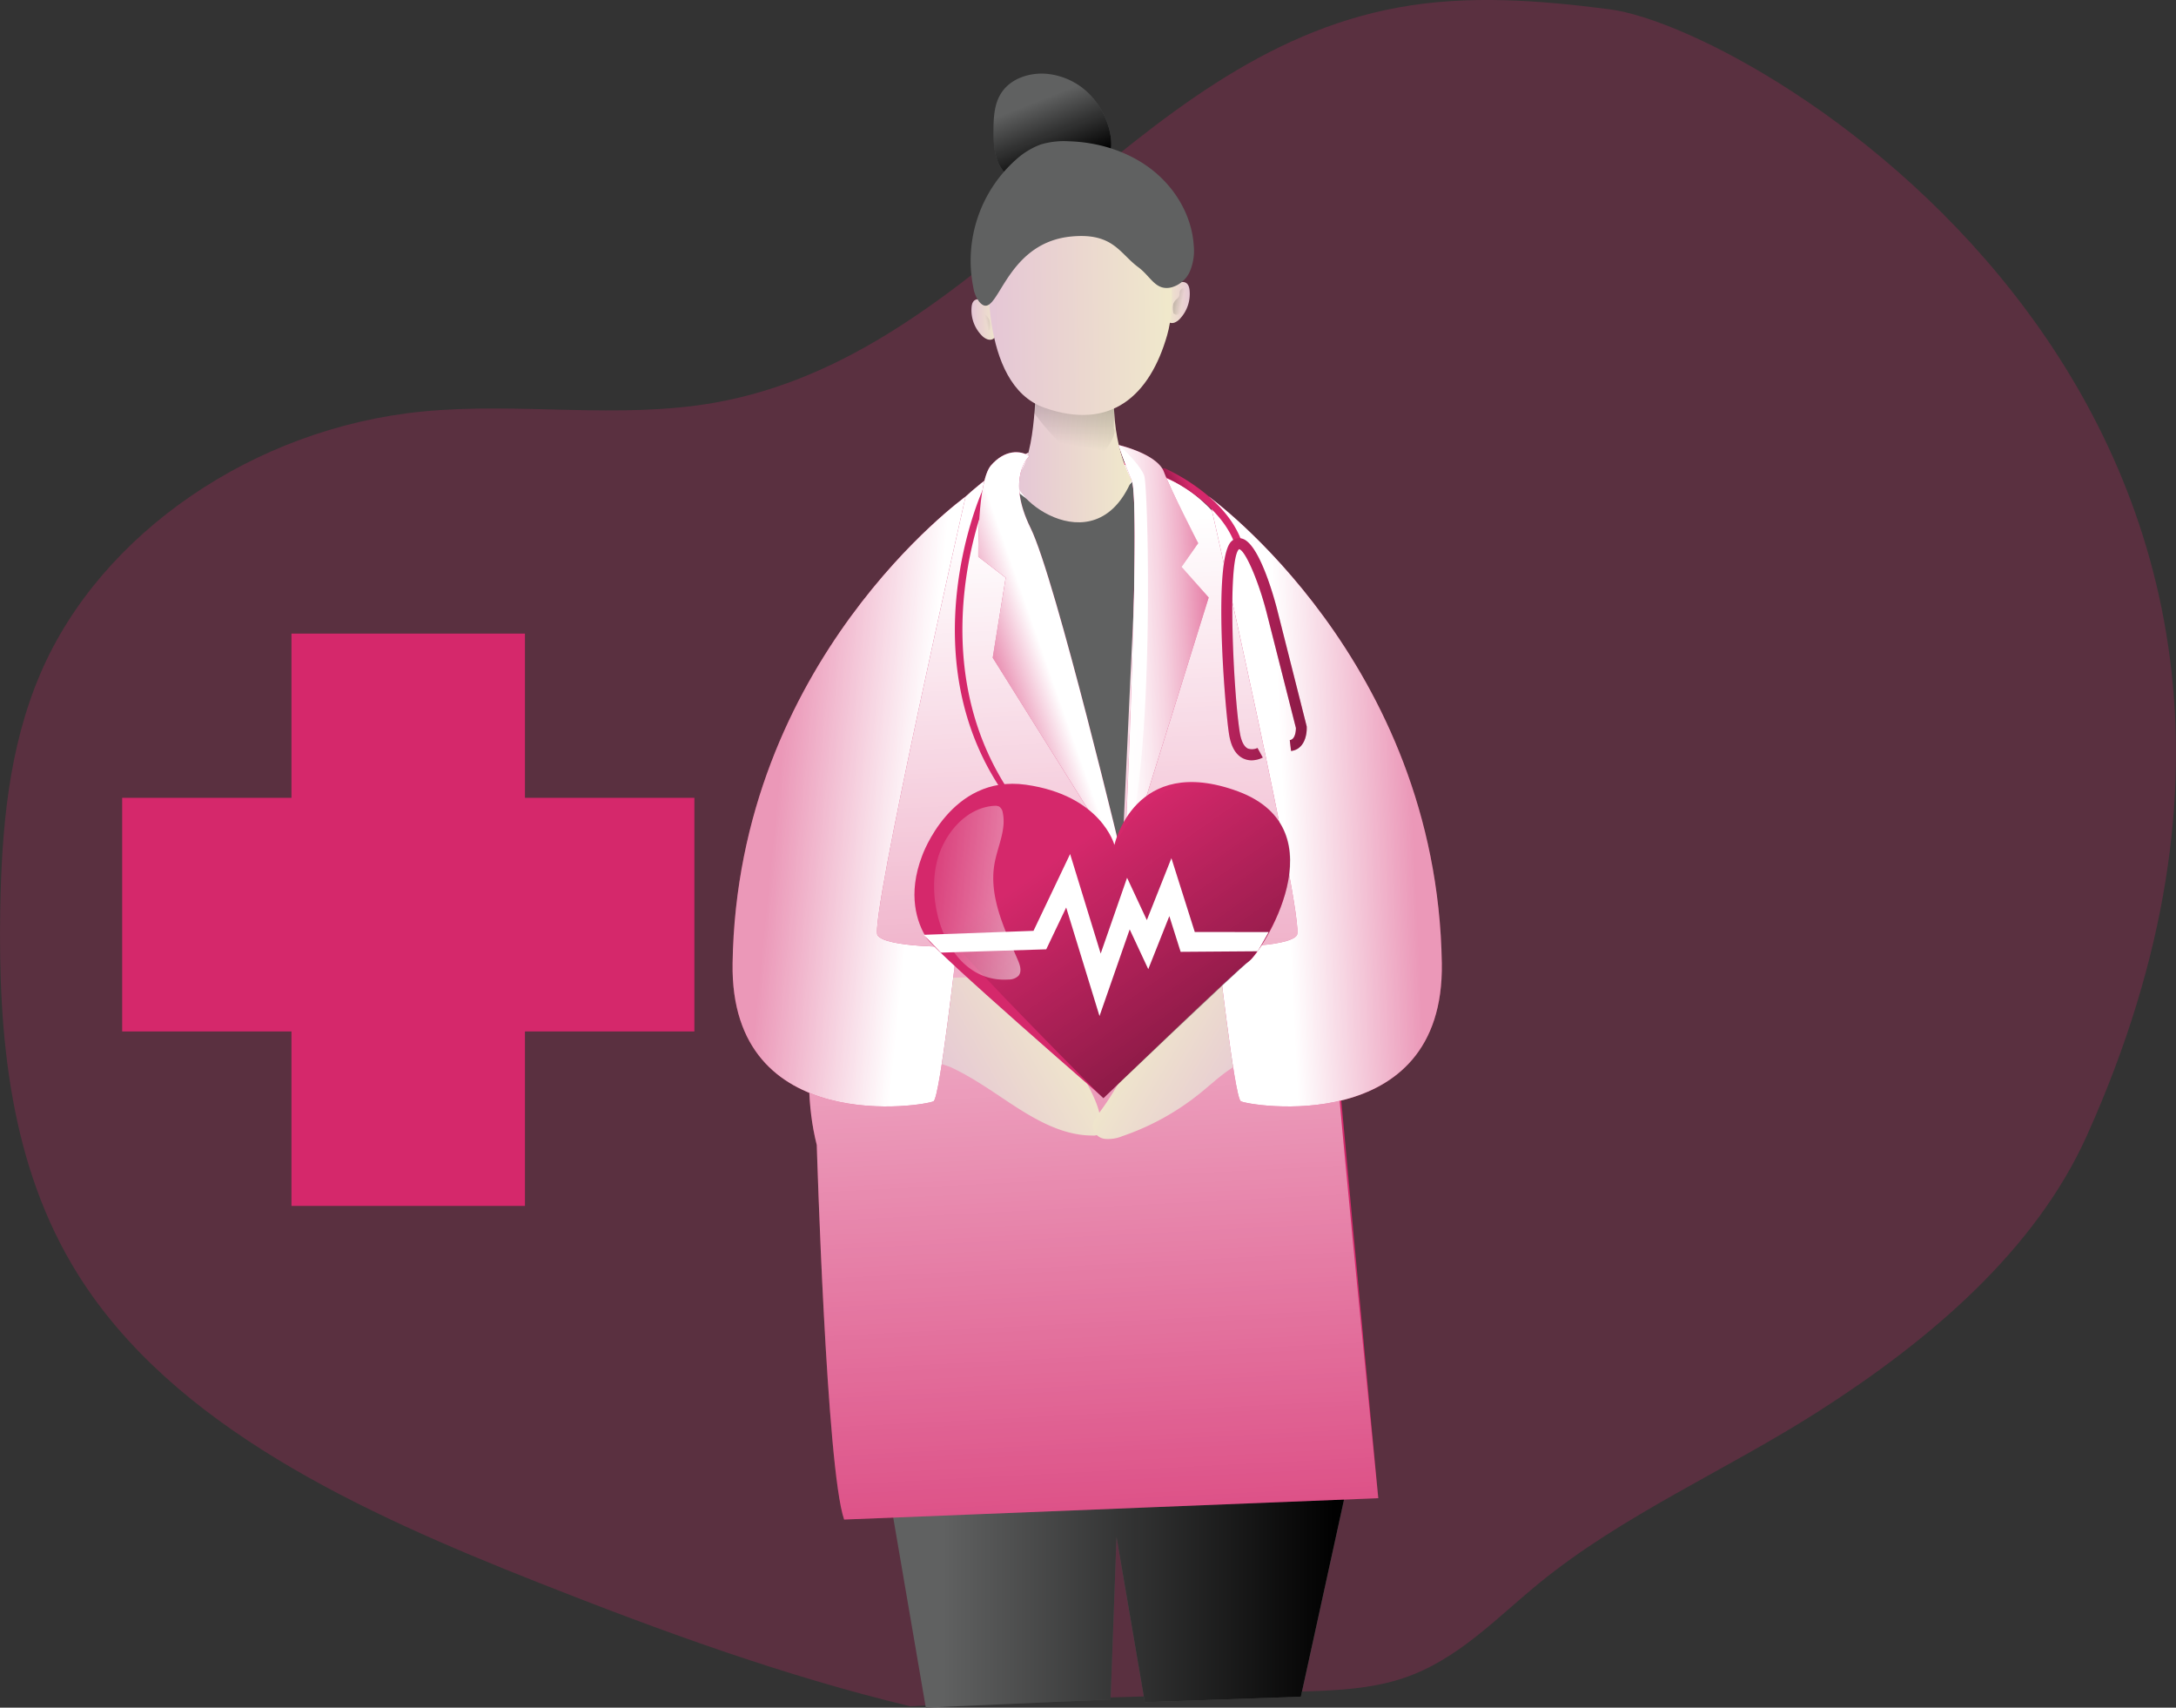 <svg id="Layer_1" data-name="Layer 1" xmlns="http://www.w3.org/2000/svg" xmlns:xlink="http://www.w3.org/1999/xlink" viewBox="0 0 681.83 534.99"><rect x="0" y="0" width="681.83" height="534.99" fill="#333333" stroke="none"/><defs><linearGradient id="linear-gradient" x1="277.79" y1="492.82" x2="425.34" y2="492.82" gradientUnits="userSpaceOnUse"><stop offset="0.12" stop-color="#010101" stop-opacity="0"/><stop offset="0.95" stop-color="#010101"/></linearGradient><linearGradient id="linear-gradient-2" x1="322.12" y1="153.48" x2="330.53" y2="153.48" gradientTransform="translate(-17.57 -4.21) rotate(-0.92)" gradientUnits="userSpaceOnUse"><stop offset="0" stop-color="#e5c6d6"/><stop offset="0.42" stop-color="#ead4d0"/><stop offset="1" stop-color="#f0e9cb"/></linearGradient><linearGradient id="linear-gradient-3" x1="-879.49" y1="149.12" x2="-871.07" y2="149.12" gradientTransform="matrix(-1, 0.02, 0.02, 1, -506.35, 3.61)" xlink:href="#linear-gradient-2"/><linearGradient id="linear-gradient-4" x1="352.48" y1="591.19" x2="331.89" y2="188.02" gradientUnits="userSpaceOnUse"><stop offset="0" stop-color="#fff" stop-opacity="0"/><stop offset="0.95" stop-color="#fff"/></linearGradient><linearGradient id="linear-gradient-5" x1="297.85" y1="388.24" x2="338.45" y2="365.36" gradientTransform="matrix(1, 0, 0, 1, 0, 0)" xlink:href="#linear-gradient-2"/><linearGradient id="linear-gradient-6" x1="395.75" y1="389" x2="356.86" y2="366.13" gradientTransform="matrix(1, 0, 0, 1, 0, 0)" xlink:href="#linear-gradient-2"/><linearGradient id="linear-gradient-7" x1="343.56" y1="85.47" x2="351.77" y2="107.24" gradientTransform="translate(-17.57 -4.21) rotate(-0.92)" gradientUnits="userSpaceOnUse"><stop offset="0" stop-color="#010101" stop-opacity="0"/><stop offset="0.95" stop-color="#010101"/></linearGradient><linearGradient id="linear-gradient-8" x1="335.26" y1="190.18" x2="371.52" y2="190.18" xlink:href="#linear-gradient-2"/><linearGradient id="linear-gradient-9" x1="349.79" y1="203.07" x2="366.53" y2="120.35" gradientTransform="translate(-17.57 -4.21) rotate(-0.92)" xlink:href="#linear-gradient"/><linearGradient id="linear-gradient-10" x1="327.63" y1="145.02" x2="385.05" y2="145.02" xlink:href="#linear-gradient-2"/><linearGradient id="linear-gradient-11" x1="205.51" y1="292.71" x2="308.66" y2="304.77" gradientTransform="translate(-17.57 -4.21) rotate(-0.92)" gradientUnits="userSpaceOnUse"><stop offset="0.52" stop-color="#fff" stop-opacity="0.52"/><stop offset="0.95" stop-color="#fff"/></linearGradient><linearGradient id="linear-gradient-12" x1="493.7" y1="290.23" x2="399.91" y2="294.8" gradientTransform="matrix(1, 0, 0, 1, 0, 0)" xlink:href="#linear-gradient-11"/><linearGradient id="linear-gradient-13" x1="381.74" y1="201.27" x2="365.54" y2="212.12" xlink:href="#linear-gradient"/><linearGradient id="linear-gradient-14" x1="316.39" y1="271.89" x2="345.86" y2="262.06" gradientTransform="translate(-17.57 -4.21) rotate(-0.92)" xlink:href="#linear-gradient-4"/><linearGradient id="linear-gradient-15" x1="394.4" y1="247.58" x2="349.37" y2="249.73" gradientUnits="userSpaceOnUse"><stop offset="0" stop-color="#fff" stop-opacity="0"/><stop offset="0.11" stop-color="#fff" stop-opacity="0.18"/><stop offset="0.29" stop-color="#fff" stop-opacity="0.42"/><stop offset="0.45" stop-color="#fff" stop-opacity="0.63"/><stop offset="0.6" stop-color="#fff" stop-opacity="0.79"/><stop offset="0.74" stop-color="#fff" stop-opacity="0.9"/><stop offset="0.86" stop-color="#fff" stop-opacity="0.98"/><stop offset="0.95" stop-color="#fff"/></linearGradient><linearGradient id="linear-gradient-16" x1="390.29" y1="149.42" x2="373.27" y2="145.89" gradientTransform="translate(-17.57 -4.21) rotate(-0.92)" xlink:href="#linear-gradient"/><linearGradient id="linear-gradient-17" x1="-823.68" y1="153.61" x2="-840.71" y2="150.08" gradientTransform="matrix(-1, 0.02, 0.02, 1, -518.23, 3.8)" xlink:href="#linear-gradient"/><linearGradient id="linear-gradient-18" x1="317.92" y1="258.94" x2="357.64" y2="245.7" xlink:href="#linear-gradient-4"/><linearGradient id="linear-gradient-19" x1="325.38" y1="281.61" x2="469.5" y2="487.48" xlink:href="#linear-gradient"/><linearGradient id="linear-gradient-20" x1="285.9" y1="319.96" x2="365.24" y2="329.83" xlink:href="#linear-gradient-4"/><linearGradient id="linear-gradient-21" x1="359.01" y1="242.49" x2="492.97" y2="261.81" xlink:href="#linear-gradient"/></defs><title>Health 2</title><path d="M287.76,578.51c-40-9.64-78.48-23.74-116.35-38.7C115.3,517.65,56.8,490.79,27,443.24,5.54,409,2,368.27,2.63,329.1c.44-25.22,2.54-50.87,12.72-74.44,18.9-43.79,66.87-76.61,119.53-81.79,30.4-3,61.54,2.53,91.54-2.76,84.87-15,129.5-108.34,214.25-123.82,21.75-4,44.31-2.29,66.29.57,47.55,6.2,250.73,127.61,149.54,352.78-16.14,35.9-48.82,63.88-83.94,86.35-28.91,18.5-61.59,32.56-87.8,54-13.35,10.91-25.48,24-42.47,29.69-10.46,3.52-21.87,3.9-33.05,4.24l-91.05,2.81" transform="translate(-2.56 -43.94)" fill="#d5286b" opacity="0.24" style="isolation:isolate"/><polygon points="217.58 249.95 217.58 323.14 164.49 323.14 164.49 377.8 91.33 377.8 91.33 323.14 38.28 323.14 38.28 249.95 91.33 249.95 91.33 198.5 164.49 198.5 164.49 249.95 217.58 249.95" fill="#d5286b"/><polygon points="277.79 463.22 290.09 534.99 347.99 532.42 349.85 481.52 358.71 533.28 407.61 531.56 425.34 450.64 277.79 463.22" fill="#606161"/><polygon points="277.79 463.22 290.09 534.99 347.99 532.42 349.85 481.52 358.71 533.28 407.61 531.56 425.34 450.64 277.79 463.22" fill="url(#linear-gradient)"/><path d="M307,140.11a11.32,11.32,0,0,0,3.09,8.84,4.75,4.75,0,0,0,1.92,1.31c3.83,1.2,3.92-6.59,2.78-8.78C313.44,139,307.45,135.1,307,140.11Z" transform="translate(-2.56 -43.94)" fill="url(#linear-gradient-2)"/><path d="M375.28,134.66a11.36,11.36,0,0,1-2.81,8.94A4.76,4.76,0,0,1,370.6,145c-3.79,1.32-4.14-6.46-3.06-8.69C368.77,133.73,374.63,129.67,375.28,134.66Z" transform="translate(-2.56 -43.94)" fill="url(#linear-gradient-3)"/><path d="M324.53,185.88c-16.93,8.49-29.61,23.36-41.8,37.84-2.46,2.92-3.56,6.47-4.84,10.06-13.49,38-11.07,62.31-15,93.15-3.25,25.26-10.67,51-4.4,75.72,0,0,3,101.37,8.57,117.35l167.37-6.69S419,349.62,417.61,329.58c-6.91-97.24-26.9-118.36-41.85-131.52S324.53,185.88,324.53,185.88Z" transform="translate(-2.56 -43.94)" fill="#d5286b"/><path d="M324.53,185.88c-16.93,8.49-29.61,23.36-41.8,37.84-2.46,2.92-3.56,6.47-4.84,10.06-13.49,38-11.07,62.31-15,93.15-3.25,25.26-10.67,51-4.4,75.72,0,0,3,101.37,8.57,117.35l167.37-6.69s-15.78-155.61-16.21-175.7c-1.81-84.82-23.67-125.78-42.43-139.55C359.71,186.28,324.53,185.88,324.53,185.88Z" transform="translate(-2.56 -43.94)" fill="url(#linear-gradient-4)"/><path d="M344.82,399.69a2.78,2.78,0,0,0,1.76-.32,2.68,2.68,0,0,0,.89-2.15c.41-6.72-4.07-12.6-6.65-18.81-2.18-5.22-3.06-10.91-5.16-16.17s-5.84-10.36-11.3-11.86a24.77,24.77,0,0,0-7-.52l-19,.44a3.29,3.29,0,0,0-3.93,3.75c-.47,4.91-4,16.46-.83,20.8,1.42,2,5.22,2.65,7.34,3.65a88.21,88.21,0,0,1,8.92,5C320.3,390,331.76,399.69,344.82,399.69Z" transform="translate(-2.56 -43.94)" fill="url(#linear-gradient-5)"/><path d="M372.6,352.74c-9,4.64-12.36,15.52-16.61,24.73a83.76,83.76,0,0,1-9,15.1c-1.07,1.43-2.25,3.06-2,4.82a4.42,4.42,0,0,0,3.87,3.36,11.69,11.69,0,0,0,5.36-.86,79.66,79.66,0,0,0,24.37-13.45c4.76-3.85,9.24-8.36,15-10.44,2.25-.81,4.85-1.37,6.2-3.35a9.07,9.07,0,0,0,1.17-4c.49-3.82,1-7.71.26-11.49-1.24-6.49-4.08-8.3-9.86-7.87C385.21,349.74,378.2,349.85,372.6,352.74Z" transform="translate(-2.56 -43.94)" fill="url(#linear-gradient-6)"/><path d="M320.14,196.94s19.72,18.11,30.24,5.55,9.25-7.86,9.25-7.86l-5.48,118Z" transform="translate(-2.56 -43.94)" fill="#606161"/><path d="M345.09,74.68a21.73,21.73,0,0,0-14.52-7.61c-5.47-.49-11.48,1.51-14.38,6.17-2.11,3.38-2.32,7.58-2.33,11.57,0,3.72.13,7.59,1.87,10.88a15.34,15.34,0,0,0,8.27,6.86c8,3,17.47.3,23.56-5.49S350,80.5,345.09,74.68Z" transform="translate(-2.56 -43.94)" fill="#606161"/><path d="M345.09,74.68a21.73,21.73,0,0,0-14.52-7.61c-5.47-.49-11.48,1.51-14.38,6.17-2.11,3.38-2.32,7.58-2.33,11.57,0,3.72.13,7.59,1.87,10.88a15.34,15.34,0,0,0,8.27,6.86c8,3,17.47.3,23.56-5.49S350,80.5,345.09,74.68Z" transform="translate(-2.56 -43.94)" fill="url(#linear-gradient-7)"/><path d="M327.17,161.55s.18,25.45-5.53,30.9,23.7,30,35.53,1.89c0,0-7.34-11.94-5.21-32.3S327.17,161.55,327.17,161.55Z" transform="translate(-2.56 -43.94)" fill="url(#linear-gradient-8)"/><path d="M326.37,167.59l.09,5.58s15.08,21,21,13.73,4.1-8.77,4.1-8.77L352,162Z" transform="translate(-2.56 -43.94)" fill="url(#linear-gradient-9)"/><path d="M312.52,125.39s-3.62,38.91,17.27,46.28,33.1-3.88,38.49-22.73-3.92-56.54-26-52.5S312.52,125.39,312.52,125.39Z" transform="translate(-2.56 -43.94)" fill="url(#linear-gradient-10)"/><path d="M309.4,138.49a10,10,0,0,1-1.86-4.5,42.4,42.4,0,0,1,13.4-40.07,23.94,23.94,0,0,1,7.72-4.72,25.34,25.34,0,0,1,8.84-1c9.31.28,18.65,3.17,26,8.9S376,111.51,376.6,120.8a16.59,16.59,0,0,1-1.18,8.11,8.86,8.86,0,0,1-6.09,5.13c-4.79.91-6.18-3.49-10.1-6.39-5.91-4.35-7.88-10.92-21.14-9.6C316.45,120.22,315.34,145.5,309.4,138.49Z" transform="translate(-2.56 -43.94)" fill="#606161"/><path d="M305.11,199.53s-71.52,51.38-73,146.19c-.87,54.94,61,44.58,63,43.21s7.27-48.35,7.27-48.35-22.1.35-24.85-3.62S305.11,199.53,305.11,199.53Z" transform="translate(-2.56 -43.94)" fill="#d5286b"/><path d="M305.11,199.53s-71.52,51.38-73,146.19c-.87,54.94,61,44.58,63,43.21s7.27-48.35,7.27-48.35-22.1.35-24.85-3.62S305.11,199.53,305.11,199.53Z" transform="translate(-2.56 -43.94)" fill="url(#linear-gradient-11)"/><path d="M381.34,199.53s71.53,51.38,73,146.19c.87,54.94-61,44.58-63,43.21s-7.26-48.35-7.26-48.35,22.1.35,24.84-3.62S381.34,199.53,381.34,199.53Z" transform="translate(-2.56 -43.94)" fill="#d5286b"/><path d="M381.34,199.53s71.53,51.38,73,146.19c.87,54.94-61,44.58-63,43.21s-7.26-48.35-7.26-48.35,22.1.35,24.84-3.62S381.34,199.53,381.34,199.53Z" transform="translate(-2.56 -43.94)" fill="url(#linear-gradient-12)"/><path d="M390.7,215.54a1.16,1.16,0,0,1-1.09-.78C385,200.93,367,193,366.82,192.88a1.13,1.13,0,0,1-.59-1.5,1.15,1.15,0,0,1,1.5-.6c.78.34,19.12,8.45,24.06,23.26a1.16,1.16,0,0,1-.73,1.45A1.12,1.12,0,0,1,390.7,215.54Z" transform="translate(-2.56 -43.94)" fill="#d5286b"/><path d="M390.7,215.54a1.16,1.16,0,0,1-1.09-.78C385,200.93,367,193,366.82,192.88a1.13,1.13,0,0,1-.59-1.5,1.15,1.15,0,0,1,1.5-.6c.78.34,19.12,8.45,24.06,23.26a1.16,1.16,0,0,1-.73,1.45A1.12,1.12,0,0,1,390.7,215.54Z" transform="translate(-2.56 -43.94)" fill="url(#linear-gradient-13)"/><path d="M319.94,293.61c-30.27-43.36-7.8-94.87-7.69-95a1.24,1.24,0,0,0-.15-1.58.93.93,0,0,0-1.41,0c-.46.58-24,53.25,7.27,96.69C318.32,294.2,320.22,294,319.94,293.61Z" transform="translate(-2.56 -43.94)" fill="#d5286b"/><path d="M325.12,186.81s-7.49,6.6.36,22.55,29.39,106.26,29.39,106.26L313.62,250l4.07-25.08-8.59-6.56s-.38-23.66,4-28.65S322.28,185,325.12,186.81Z" transform="translate(-2.56 -43.94)" fill="#d5286b"/><path d="M353.09,183.35s12.1,2.82,14.2,8.48S378,214.1,378,214.1l-5.24,7.45,8.53,9.58-26.45,84.49s5.32-114,2.3-121.28S353.09,183.35,353.09,183.35Z" transform="translate(-2.56 -43.94)" fill="#d5286b"/><path d="M325.12,186.81s-7.49,6.6.36,22.55,29.39,106.26,29.39,106.26L313.62,250l4.07-25.08-8.59-6.56s-.38-23.66,4-28.65S322.28,185,325.12,186.81Z" transform="translate(-2.56 -43.94)" fill="url(#linear-gradient-14)"/><path d="M355.09,310.41c1-22.42,4.75-109.74,2.07-116.08-3-7.31-4.08-11-4.08-11a.2.2,0,0,0,.12.07c1.34.3,12.12,3.1,14.07,8.4,2.14,5.67,10.79,22.24,10.79,22.24l-5.24,7.5,8.47,9.57-26.45,84.51S354.9,313.76,355.09,310.41Z" transform="translate(-2.56 -43.94)" fill="url(#linear-gradient-15)"/><path d="M371.46,137.5a2.63,2.63,0,0,0,.6-.85,5.81,5.81,0,0,0,.13-1.11,1.55,1.55,0,0,1,.5-1,1,1,0,0,1,1-.21,1.17,1.17,0,0,1,.64.72,3.26,3.26,0,0,1,.16,1,7.61,7.61,0,0,1-.5,3.76,8.36,8.36,0,0,1-1.76,2.18,1.52,1.52,0,0,1-1,.56,1.45,1.45,0,0,1-.71-.25.63.63,0,0,1-.24-.19.74.74,0,0,1-.08-.28,7.21,7.21,0,0,1,0-2.66A3.54,3.54,0,0,1,371.46,137.5Z" transform="translate(-2.56 -43.94)" fill="url(#linear-gradient-16)"/><path d="M311.36,142.64a2.35,2.35,0,0,1-.62-.82,5.13,5.13,0,0,1-.17-1.11,1.59,1.59,0,0,0-.53-1,1.08,1.08,0,0,0-1.05-.18,1.21,1.21,0,0,0-.62.74,3.68,3.68,0,0,0-.12,1,7.57,7.57,0,0,0,.61,3.75,8.44,8.44,0,0,0,1.84,2.12,1.53,1.53,0,0,0,1,.53,1.47,1.47,0,0,0,.7-.27.59.59,0,0,0,.24-.2.73.73,0,0,0,.07-.29,7.39,7.39,0,0,0-.12-2.65A3.59,3.59,0,0,0,311.36,142.64Z" transform="translate(-2.56 -43.94)" fill="url(#linear-gradient-17)"/><path d="M355.09,310.41c1-22.42,4.75-109.74,2.07-116.08-3-7.31-4.08-11-4.08-11a.2.2,0,0,0,.12.07c.85.79,6.46,5.91,7.86,9.5S364.47,284.57,355.09,310.41Z" transform="translate(-2.56 -43.94)" fill="url(#linear-gradient-18)"/><path d="M291.49,312.09s8.93-25.65,32.54-22.3,27.72,18.84,27.72,18.84,6.32-28.74,38.69-16.77,7.32,50.6,3.55,53.17-45.63,42.91-45.63,42.91-52.52-45.49-55.5-50.19S286.84,324.22,291.49,312.09Z" transform="translate(-2.56 -43.94)" fill="#d5286b"/><path d="M300.13,313.28s7.78-25.45,27.94-22.29,23.56,18.49,23.56,18.49,10.76-28.11,38.81-17.62c32.88,12.29,6.79,50.6,3.55,53.17s-45.74,43-45.74,43-44.59-44.72-47.11-49.36S296.08,325.32,300.13,313.28Z" transform="translate(-2.56 -43.94)" fill="url(#linear-gradient-19)"/><path d="M296.81,311.58c2.68-7.68,9.17-14.71,17.29-15.18a2.86,2.86,0,0,1,1.56.24,2.79,2.79,0,0,1,1.11,1.93c1.13,5.32-1.64,10.6-2.59,15.95-1.84,10.37,3.17,20.56,7.33,30.23.69,1.58,1.3,3.57.19,4.89a4.29,4.29,0,0,1-3.07,1.17C299.6,352.14,291.6,326.52,296.81,311.58Z" transform="translate(-2.56 -43.94)" fill="url(#linear-gradient-20)"/><polygon points="344.52 318.32 334.08 284.31 327.83 297.41 294.81 298.45 289.45 292.87 323.84 291.62 335.31 267.56 344.89 298.74 353.16 274.99 359.35 288.26 367.05 268.86 374.37 291.98 397.53 292.01 394.1 298.02 369.94 298.2 366.4 287.01 359.8 303.63 353.98 291.17 344.52 318.32" fill="#fff"/><path d="M394.75,282.14a6.1,6.1,0,0,1-2.64-.59c-2.27-1.09-3.74-3.54-4.39-7.29-1.21-7-5.31-55.6.78-60.8a3.42,3.42,0,0,1,3.37-.74c5.1,1.59,9.55,17.13,10.79,21.85L412,271.51c.15,2.68-.76,7.22-4.9,7.7l-.4-3.4c2-.24,1.92-3.77,1.92-3.81l-9.29-36.57c-2.62-10-6.69-19.23-8.53-19.44-3.78,3.24-1.72,46,.29,57.69.44,2.55,1.3,4.21,2.5,4.78a4,4,0,0,0,3-.19l1.65,3A8,8,0,0,1,394.75,282.14Z" transform="translate(-2.56 -43.94)" fill="#d5286b"/><path d="M394.75,282.14a6.1,6.1,0,0,1-2.64-.59c-2.27-1.09-3.74-3.54-4.39-7.29-1.21-7-5.31-55.6.78-60.8a3.42,3.42,0,0,1,3.37-.74c5.1,1.59,9.55,17.13,10.79,21.85L412,271.51c.15,2.68-.76,7.22-4.9,7.7l-.4-3.4c2-.24,1.92-3.77,1.92-3.81l-9.29-36.57c-2.62-10-6.69-19.23-8.53-19.44-3.78,3.24-1.72,46,.29,57.69.44,2.55,1.3,4.21,2.5,4.78a4,4,0,0,0,3-.19l1.65,3A8,8,0,0,1,394.75,282.14Z" transform="translate(-2.56 -43.94)" fill="url(#linear-gradient-21)"/></svg>